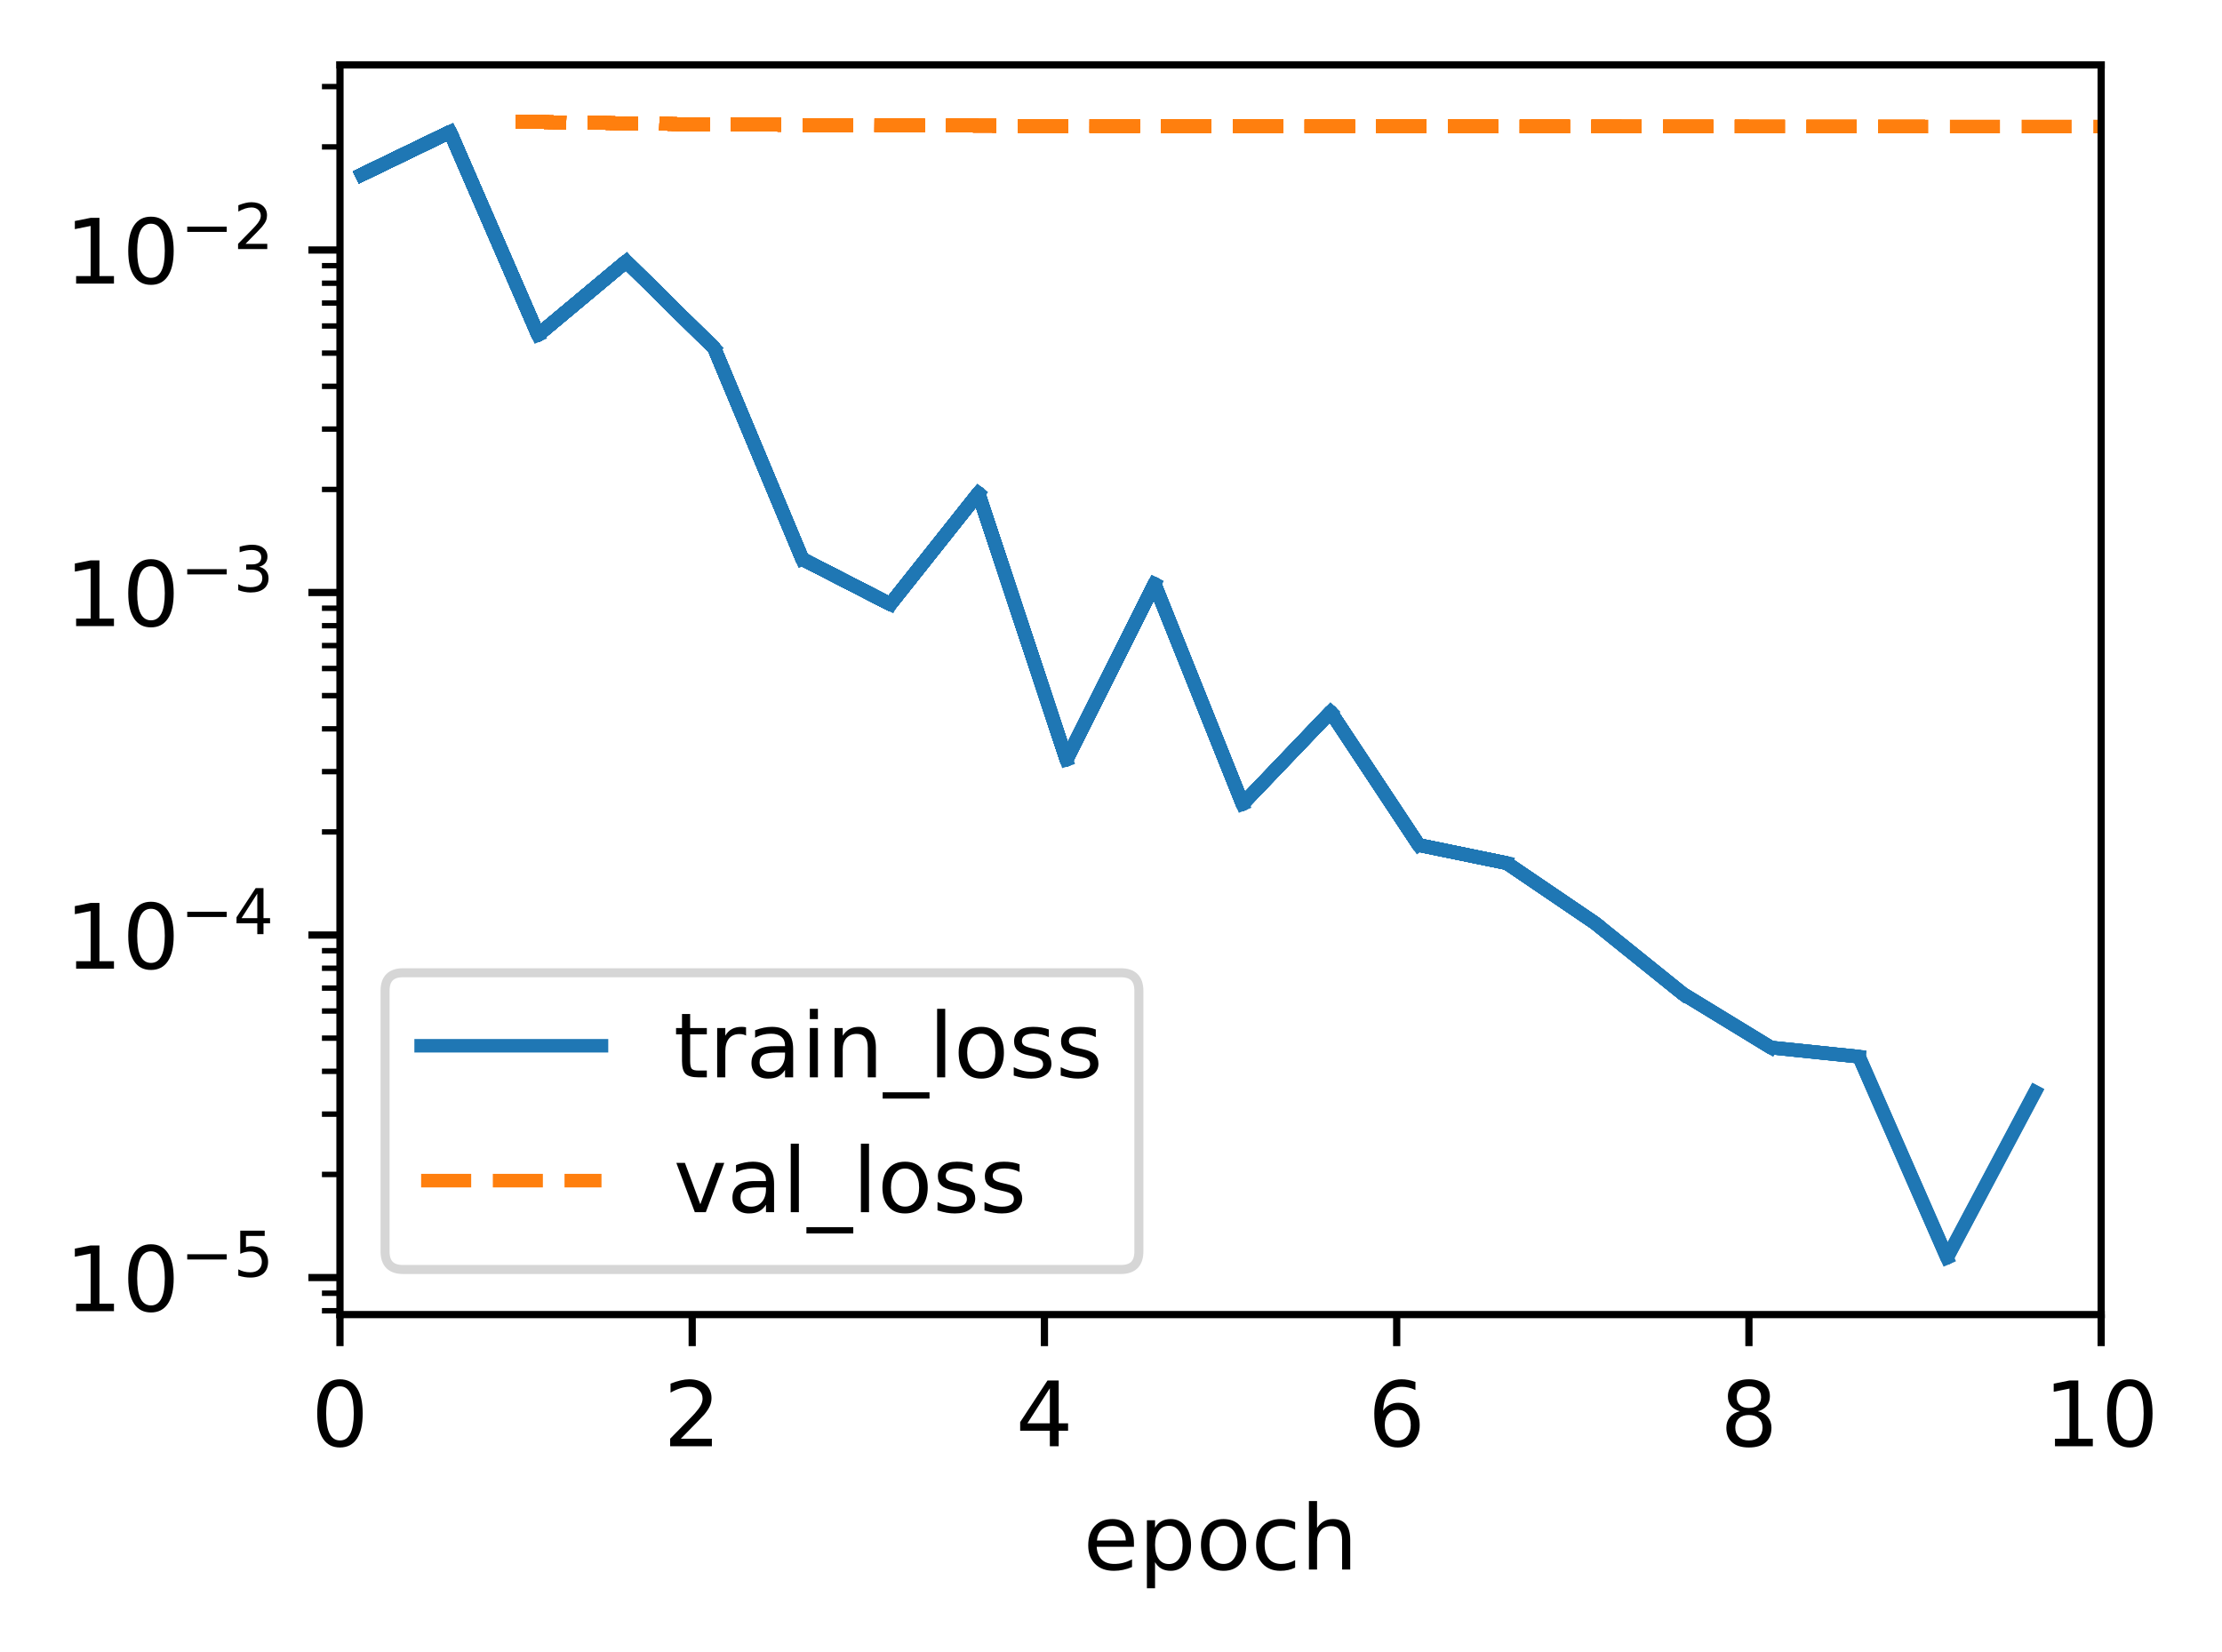 <?xml version="1.0" encoding="UTF-8"?>
<svg xmlns="http://www.w3.org/2000/svg" xmlns:xlink="http://www.w3.org/1999/xlink" width="308pt" height="229pt" viewBox="0 0 308 229" version="1.1">
<defs>
<clipPath id="clip1">
  <path d="M 70 15 L 291.25 15 L 291.25 19 L 70 19 Z M 70 15 "/>
</clipPath>
<filter id="alpha" filterUnits="objectBoundingBox" x="0%" y="0%" width="100%" height="100%">
  <feColorMatrix type="matrix" in="SourceGraphic" values="0 0 0 0 1 0 0 0 0 1 0 0 0 0 1 0 0 0 1 0"/>
</filter>
<mask id="mask0">
  <g filter="url(#alpha)">
<rect x="0" y="0" width="308" height="229" style="fill:rgb(0%,0%,0%);fill-opacity:0.8;stroke:none;"/>
  </g>
</mask>
<clipPath id="clip2">
  <rect x="0" y="0" width="308" height="229"/>
</clipPath>
<g id="surface5" clip-path="url(#clip2)">
<path style="fill-rule:nonzero;fill:rgb(100%,100%,100%);fill-opacity:1;stroke-width:1;stroke-linecap:butt;stroke-linejoin:miter;stroke:rgb(80%,80%,80%);stroke-opacity:1;stroke-miterlimit:4;" d="M 44.7 140.8 L 124.291 140.8 C 125.625 140.8 126.291 140.134 126.291 138.8 L 126.291 109.888 C 126.291 108.553 125.625 107.888 124.291 107.888 L 44.7 107.888 C 43.366 107.888 42.7 108.553 42.7 109.888 L 42.7 138.8 C 42.7 140.134 43.366 140.8 44.7 140.8 Z M 44.7 140.8 " transform="matrix(1.25,0,0,1.25,0,0)"/>
</g>
</defs>
<g id="surface1">
<rect x="0" y="0" width="308" height="229" style="fill:rgb(100%,100%,100%);fill-opacity:1;stroke:none;"/>
<path style=" stroke:none;fill-rule:nonzero;fill:rgb(100%,100%,100%);fill-opacity:1;" d="M 47.125 182.25 L 291.25 182.25 L 291.25 9 L 47.125 9 Z M 47.125 182.25 "/>
<path style="fill:none;stroke-width:0.8;stroke-linecap:butt;stroke-linejoin:round;stroke:rgb(0%,0%,0%);stroke-opacity:1;stroke-miterlimit:4;" d="M 0 0 L 0 3.5 " transform="matrix(1.25,0,0,1.25,47.125,182.25)"/>
<path style=" stroke:none;fill-rule:nonzero;fill:rgb(0%,0%,0%);fill-opacity:1;" d="M 47.121 192.199 C 46.488 192.199 46.008 192.512 45.688 193.137 C 45.371 193.758 45.211 194.699 45.211 195.953 C 45.211 197.199 45.371 198.137 45.688 198.762 C 46.008 199.387 46.488 199.699 47.121 199.699 C 47.762 199.699 48.238 199.387 48.559 198.762 C 48.879 198.137 49.039 197.199 49.039 195.953 C 49.039 194.699 48.879 193.758 48.559 193.137 C 48.238 192.512 47.762 192.199 47.121 192.199 Z M 47.121 191.223 C 48.145 191.223 48.922 191.625 49.461 192.434 C 50 193.242 50.273 194.414 50.273 195.953 C 50.273 197.484 50 198.656 49.461 199.465 C 48.922 200.273 48.145 200.676 47.121 200.676 C 46.102 200.676 45.32 200.273 44.781 199.465 C 44.242 198.656 43.973 197.484 43.973 195.953 C 43.973 194.414 44.242 193.242 44.781 192.434 C 45.32 191.625 46.102 191.223 47.121 191.223 Z M 47.121 191.223 "/>
<path style="fill:none;stroke-width:0.8;stroke-linecap:butt;stroke-linejoin:round;stroke:rgb(0%,0%,0%);stroke-opacity:1;stroke-miterlimit:4;" d="M -0.001 0 L -0.001 3.5 " transform="matrix(1.25,0,0,1.25,95.95,182.25)"/>
<path style=" stroke:none;fill-rule:nonzero;fill:rgb(0%,0%,0%);fill-opacity:1;" d="M 94.371 199.461 L 98.676 199.461 L 98.676 200.5 L 92.891 200.5 L 92.891 199.461 C 93.355 198.977 93.996 198.328 94.801 197.512 C 95.609 196.695 96.117 196.168 96.324 195.934 C 96.719 195.488 96.996 195.113 97.152 194.809 C 97.309 194.5 97.387 194.199 97.387 193.902 C 97.387 193.418 97.219 193.023 96.879 192.719 C 96.539 192.41 96.094 192.258 95.551 192.258 C 95.164 192.258 94.754 192.324 94.324 192.461 C 93.898 192.594 93.438 192.797 92.949 193.07 L 92.949 191.824 C 93.445 191.625 93.91 191.477 94.34 191.375 C 94.773 191.273 95.168 191.223 95.527 191.223 C 96.469 191.223 97.223 191.457 97.785 191.93 C 98.344 192.402 98.625 193.031 98.625 193.82 C 98.625 194.195 98.555 194.551 98.414 194.887 C 98.277 195.223 98.02 195.617 97.648 196.074 C 97.547 196.191 97.223 196.531 96.68 197.098 C 96.133 197.66 95.367 198.449 94.371 199.461 Z M 94.371 199.461 "/>
<path style="fill:none;stroke-width:0.8;stroke-linecap:butt;stroke-linejoin:round;stroke:rgb(0%,0%,0%);stroke-opacity:1;stroke-miterlimit:4;" d="M -0.001 0 L -0.001 3.5 " transform="matrix(1.25,0,0,1.25,144.775,182.25)"/>
<path style=" stroke:none;fill-rule:nonzero;fill:rgb(0%,0%,0%);fill-opacity:1;" d="M 145.523 192.461 L 142.41 197.324 L 145.523 197.324 Z M 145.199 191.387 L 146.75 191.387 L 146.75 197.324 L 148.051 197.324 L 148.051 198.352 L 146.75 198.352 L 146.75 200.5 L 145.523 200.5 L 145.523 198.352 L 141.41 198.352 L 141.41 197.16 Z M 145.199 191.387 "/>
<path style="fill:none;stroke-width:0.8;stroke-linecap:butt;stroke-linejoin:round;stroke:rgb(0%,0%,0%);stroke-opacity:1;stroke-miterlimit:4;" d="M 0.001 0 L 0.001 3.5 " transform="matrix(1.25,0,0,1.25,193.6,182.25)"/>
<path style=" stroke:none;fill-rule:nonzero;fill:rgb(0%,0%,0%);fill-opacity:1;" d="M 193.75 195.453 C 193.195 195.453 192.758 195.641 192.434 196.02 C 192.109 196.398 191.949 196.914 191.949 197.574 C 191.949 198.23 192.109 198.746 192.434 199.129 C 192.758 199.508 193.195 199.699 193.75 199.699 C 194.305 199.699 194.742 199.508 195.066 199.129 C 195.387 198.746 195.551 198.23 195.551 197.574 C 195.551 196.914 195.387 196.398 195.066 196.02 C 194.742 195.641 194.305 195.453 193.75 195.453 Z M 196.199 191.586 L 196.199 192.711 C 195.887 192.562 195.574 192.453 195.262 192.375 C 194.945 192.297 194.633 192.258 194.324 192.258 C 193.508 192.258 192.887 192.531 192.457 193.082 C 192.027 193.633 191.785 194.461 191.723 195.574 C 191.961 195.219 192.262 194.945 192.625 194.758 C 192.988 194.57 193.387 194.477 193.824 194.477 C 194.738 194.477 195.461 194.754 195.992 195.309 C 196.523 195.863 196.789 196.617 196.789 197.574 C 196.789 198.512 196.512 199.262 195.961 199.828 C 195.406 200.395 194.668 200.676 193.75 200.676 C 192.695 200.676 191.891 200.273 191.332 199.465 C 190.773 198.656 190.496 197.484 190.496 195.953 C 190.496 194.512 190.84 193.363 191.523 192.508 C 192.207 191.648 193.121 191.223 194.273 191.223 C 194.582 191.223 194.895 191.25 195.211 191.312 C 195.527 191.375 195.855 191.465 196.199 191.586 Z M 196.199 191.586 "/>
<path style="fill:none;stroke-width:0.8;stroke-linecap:butt;stroke-linejoin:round;stroke:rgb(0%,0%,0%);stroke-opacity:1;stroke-miterlimit:4;" d="M 0.001 0 L 0.001 3.5 " transform="matrix(1.25,0,0,1.25,242.425,182.25)"/>
<path style=" stroke:none;fill-rule:nonzero;fill:rgb(0%,0%,0%);fill-opacity:1;" d="M 242.422 196.172 C 241.836 196.172 241.375 196.328 241.039 196.641 C 240.703 196.953 240.535 197.387 240.535 197.934 C 240.535 198.484 240.703 198.914 241.039 199.23 C 241.375 199.543 241.836 199.699 242.422 199.699 C 243.008 199.699 243.469 199.543 243.805 199.227 C 244.145 198.91 244.312 198.48 244.312 197.934 C 244.312 197.387 244.145 196.953 243.809 196.641 C 243.477 196.328 243.012 196.172 242.422 196.172 Z M 241.188 195.648 C 240.66 195.516 240.246 195.27 239.953 194.91 C 239.656 194.547 239.512 194.102 239.512 193.582 C 239.512 192.855 239.77 192.277 240.289 191.855 C 240.809 191.434 241.52 191.223 242.422 191.223 C 243.328 191.223 244.039 191.434 244.559 191.855 C 245.074 192.277 245.332 192.855 245.332 193.582 C 245.332 194.102 245.184 194.547 244.891 194.91 C 244.594 195.27 244.188 195.516 243.66 195.648 C 244.254 195.785 244.719 196.055 245.047 196.461 C 245.379 196.863 245.547 197.352 245.547 197.934 C 245.547 198.816 245.277 199.496 244.738 199.969 C 244.199 200.441 243.426 200.676 242.422 200.676 C 241.418 200.676 240.645 200.441 240.105 199.969 C 239.566 199.496 239.297 198.816 239.297 197.934 C 239.297 197.352 239.461 196.863 239.797 196.461 C 240.129 196.055 240.594 195.785 241.188 195.648 Z M 240.738 193.699 C 240.738 194.172 240.883 194.539 241.18 194.805 C 241.473 195.066 241.887 195.199 242.422 195.199 C 242.949 195.199 243.363 195.066 243.664 194.805 C 243.961 194.539 244.113 194.172 244.113 193.699 C 244.113 193.227 243.961 192.859 243.664 192.594 C 243.363 192.328 242.949 192.199 242.422 192.199 C 241.887 192.199 241.473 192.328 241.18 192.594 C 240.883 192.859 240.738 193.227 240.738 193.699 Z M 240.738 193.699 "/>
<path style="fill:none;stroke-width:0.8;stroke-linecap:butt;stroke-linejoin:round;stroke:rgb(0%,0%,0%);stroke-opacity:1;stroke-miterlimit:4;" d="M 0 0 L 0 3.5 " transform="matrix(1.25,0,0,1.25,291.25,182.25)"/>
<path style=" stroke:none;fill-rule:nonzero;fill:rgb(0%,0%,0%);fill-opacity:1;" d="M 284.848 199.461 L 286.859 199.461 L 286.859 192.508 L 284.672 192.949 L 284.672 191.824 L 286.852 191.387 L 288.082 191.387 L 288.082 199.461 L 290.094 199.461 L 290.094 200.5 L 284.848 200.5 Z M 284.848 199.461 "/>
<path style=" stroke:none;fill-rule:nonzero;fill:rgb(0%,0%,0%);fill-opacity:1;" d="M 295.223 192.199 C 294.59 192.199 294.109 192.512 293.789 193.137 C 293.473 193.758 293.312 194.699 293.312 195.953 C 293.312 197.199 293.473 198.137 293.789 198.762 C 294.109 199.387 294.59 199.699 295.223 199.699 C 295.863 199.699 296.34 199.387 296.66 198.762 C 296.98 198.137 297.141 197.199 297.141 195.953 C 297.141 194.699 296.98 193.758 296.66 193.137 C 296.34 192.512 295.863 192.199 295.223 192.199 Z M 295.223 191.223 C 296.246 191.223 297.023 191.625 297.562 192.434 C 298.102 193.242 298.371 194.414 298.371 195.953 C 298.371 197.484 298.102 198.656 297.562 199.465 C 297.023 200.273 296.246 200.676 295.223 200.676 C 294.203 200.676 293.422 200.273 292.883 199.465 C 292.344 198.656 292.074 197.484 292.074 195.953 C 292.074 194.414 292.344 193.242 292.883 192.434 C 293.422 191.625 294.203 191.223 295.223 191.223 Z M 295.223 191.223 "/>
<path style=" stroke:none;fill-rule:nonzero;fill:rgb(0%,0%,0%);fill-opacity:1;" d="M 157.18 213.898 L 157.18 214.445 L 152.016 214.445 C 152.062 215.219 152.297 215.809 152.711 216.215 C 153.129 216.617 153.711 216.82 154.453 216.82 C 154.887 216.82 155.305 216.77 155.711 216.664 C 156.113 216.559 156.516 216.398 156.914 216.188 L 156.914 217.25 C 156.512 217.418 156.098 217.551 155.676 217.641 C 155.254 217.73 154.824 217.773 154.391 217.773 C 153.297 217.773 152.434 217.457 151.797 216.824 C 151.16 216.188 150.844 215.328 150.844 214.246 C 150.844 213.125 151.145 212.238 151.75 211.582 C 152.352 210.926 153.168 210.598 154.195 210.598 C 155.113 210.598 155.84 210.891 156.375 211.484 C 156.91 212.074 157.18 212.879 157.18 213.898 Z M 156.055 213.566 C 156.047 212.953 155.875 212.465 155.539 212.098 C 155.203 211.73 154.758 211.547 154.203 211.547 C 153.578 211.547 153.078 211.723 152.703 212.078 C 152.324 212.434 152.109 212.93 152.051 213.574 Z M 156.055 213.566 "/>
<path style=" stroke:none;fill-rule:nonzero;fill:rgb(0%,0%,0%);fill-opacity:1;" d="M 160.105 216.57 L 160.105 220.195 L 158.977 220.195 L 158.977 210.762 L 160.105 210.762 L 160.105 211.797 C 160.344 211.391 160.641 211.09 161 210.895 C 161.363 210.695 161.793 210.598 162.293 210.598 C 163.121 210.598 163.797 210.926 164.316 211.586 C 164.836 212.242 165.094 213.109 165.094 214.184 C 165.094 215.258 164.836 216.125 164.316 216.785 C 163.797 217.445 163.121 217.773 162.293 217.773 C 161.793 217.773 161.363 217.676 161 217.477 C 160.641 217.277 160.344 216.977 160.105 216.57 Z M 163.93 214.184 C 163.93 213.359 163.758 212.711 163.418 212.242 C 163.078 211.77 162.613 211.535 162.02 211.535 C 161.422 211.535 160.957 211.77 160.617 212.242 C 160.277 212.711 160.105 213.359 160.105 214.184 C 160.105 215.008 160.277 215.656 160.617 216.129 C 160.957 216.598 161.422 216.832 162.02 216.832 C 162.613 216.832 163.078 216.598 163.418 216.129 C 163.758 215.656 163.93 215.008 163.93 214.184 Z M 163.93 214.184 "/>
<path style=" stroke:none;fill-rule:nonzero;fill:rgb(0%,0%,0%);fill-opacity:1;" d="M 169.602 211.547 C 169 211.547 168.527 211.781 168.176 212.254 C 167.824 212.723 167.648 213.367 167.648 214.184 C 167.648 215 167.824 215.645 168.172 216.117 C 168.52 216.586 169 216.82 169.602 216.82 C 170.203 216.82 170.676 216.586 171.023 216.113 C 171.375 215.641 171.551 214.996 171.551 214.184 C 171.551 213.375 171.375 212.73 171.023 212.258 C 170.676 211.785 170.203 211.547 169.602 211.547 Z M 169.602 210.598 C 170.578 210.598 171.348 210.914 171.906 211.551 C 172.461 212.184 172.742 213.062 172.742 214.184 C 172.742 215.301 172.461 216.18 171.906 216.82 C 171.348 217.457 170.578 217.773 169.602 217.773 C 168.625 217.773 167.855 217.457 167.297 216.82 C 166.742 216.18 166.469 215.301 166.469 214.184 C 166.469 213.062 166.742 212.184 167.297 211.551 C 167.855 210.914 168.625 210.598 169.602 210.598 Z M 169.602 210.598 "/>
<path style=" stroke:none;fill-rule:nonzero;fill:rgb(0%,0%,0%);fill-opacity:1;" d="M 179.523 211.023 L 179.523 212.074 C 179.203 211.898 178.887 211.766 178.566 211.68 C 178.25 211.59 177.926 211.547 177.602 211.547 C 176.871 211.547 176.305 211.777 175.902 212.242 C 175.5 212.703 175.297 213.348 175.297 214.184 C 175.297 215.02 175.5 215.668 175.902 216.129 C 176.305 216.59 176.871 216.82 177.602 216.82 C 177.926 216.82 178.25 216.777 178.566 216.691 C 178.887 216.602 179.203 216.473 179.523 216.297 L 179.523 217.336 C 179.207 217.48 178.883 217.59 178.547 217.664 C 178.215 217.738 177.855 217.773 177.477 217.773 C 176.449 217.773 175.629 217.449 175.023 216.805 C 174.418 216.156 174.113 215.281 174.113 214.184 C 174.113 213.07 174.422 212.191 175.031 211.555 C 175.645 210.914 176.484 210.598 177.551 210.598 C 177.898 210.598 178.234 210.633 178.562 210.703 C 178.895 210.773 179.211 210.879 179.523 211.023 Z M 179.523 211.023 "/>
<path style=" stroke:none;fill-rule:nonzero;fill:rgb(0%,0%,0%);fill-opacity:1;" d="M 187.16 213.469 L 187.16 217.598 L 186.035 217.598 L 186.035 213.508 C 186.035 212.859 185.91 212.375 185.656 212.055 C 185.406 211.734 185.027 211.574 184.523 211.574 C 183.914 211.574 183.438 211.766 183.086 212.152 C 182.738 212.539 182.562 213.066 182.562 213.734 L 182.562 217.598 L 181.434 217.598 L 181.434 208.098 L 182.562 208.098 L 182.562 211.824 C 182.832 211.41 183.148 211.105 183.512 210.902 C 183.875 210.699 184.297 210.598 184.773 210.598 C 185.559 210.598 186.152 210.84 186.555 211.324 C 186.957 211.809 187.16 212.523 187.16 213.469 Z M 187.16 213.469 "/>
<path style="fill:none;stroke-width:0.8;stroke-linecap:butt;stroke-linejoin:round;stroke:rgb(0%,0%,0%);stroke-opacity:1;stroke-miterlimit:4;" d="M 0 0.001 L -3.5 0.001 " transform="matrix(1.25,0,0,1.25,47.125,177.116)"/>
<path style=" stroke:none;fill-rule:nonzero;fill:rgb(0%,0%,0%);fill-opacity:1;" d="M 10.551 180.742 L 12.562 180.742 L 12.562 173.789 L 10.375 174.23 L 10.375 173.105 L 12.555 172.668 L 13.785 172.668 L 13.785 180.742 L 15.797 180.742 L 15.797 181.781 L 10.551 181.781 Z M 10.551 180.742 "/>
<path style=" stroke:none;fill-rule:nonzero;fill:rgb(0%,0%,0%);fill-opacity:1;" d="M 20.926 173.48 C 20.293 173.48 19.812 173.793 19.492 174.418 C 19.176 175.039 19.016 175.98 19.016 177.234 C 19.016 178.48 19.176 179.418 19.492 180.043 C 19.812 180.668 20.293 180.98 20.926 180.98 C 21.566 180.98 22.043 180.668 22.363 180.043 C 22.684 179.418 22.844 178.48 22.844 177.234 C 22.844 175.98 22.684 175.039 22.363 174.418 C 22.043 173.793 21.566 173.48 20.926 173.48 Z M 20.926 172.504 C 21.949 172.504 22.727 172.906 23.266 173.715 C 23.805 174.523 24.074 175.695 24.074 177.234 C 24.074 178.766 23.805 179.938 23.266 180.746 C 22.727 181.555 21.949 181.957 20.926 181.957 C 19.906 181.957 19.125 181.555 18.586 180.746 C 18.047 179.938 17.777 178.766 17.777 177.234 C 17.777 175.695 18.047 174.523 18.586 173.715 C 19.125 172.906 19.906 172.504 20.926 172.504 Z M 20.926 172.504 "/>
<path style=" stroke:none;fill-rule:nonzero;fill:rgb(0%,0%,0%);fill-opacity:1;" d="M 25.953 173.887 L 31.43 173.887 L 31.43 174.613 L 25.953 174.613 Z M 25.953 173.887 "/>
<path style=" stroke:none;fill-rule:nonzero;fill:rgb(0%,0%,0%);fill-opacity:1;" d="M 33.301 170.613 L 36.691 170.613 L 36.691 171.344 L 34.094 171.344 L 34.094 172.906 C 34.215 172.863 34.34 172.832 34.465 172.809 C 34.594 172.789 34.719 172.777 34.844 172.777 C 35.555 172.777 36.121 172.973 36.535 173.363 C 36.953 173.754 37.16 174.281 37.16 174.949 C 37.16 175.633 36.945 176.168 36.52 176.547 C 36.09 176.93 35.488 177.117 34.711 177.117 C 34.441 177.117 34.172 177.098 33.891 177.051 C 33.613 177.004 33.328 176.938 33.031 176.844 L 33.031 175.977 C 33.289 176.117 33.555 176.219 33.828 176.289 C 34.102 176.355 34.391 176.391 34.695 176.391 C 35.188 176.391 35.578 176.262 35.863 176.004 C 36.152 175.746 36.297 175.391 36.297 174.949 C 36.297 174.504 36.152 174.152 35.863 173.895 C 35.578 173.633 35.188 173.504 34.695 173.504 C 34.461 173.504 34.234 173.531 34.004 173.582 C 33.773 173.633 33.539 173.711 33.301 173.82 Z M 33.301 170.613 "/>
<path style="fill:none;stroke-width:0.8;stroke-linecap:butt;stroke-linejoin:round;stroke:rgb(0%,0%,0%);stroke-opacity:1;stroke-miterlimit:4;" d="M 0 0.001 L -3.5 0.001 " transform="matrix(1.25,0,0,1.25,47.125,129.631)"/>
<path style=" stroke:none;fill-rule:nonzero;fill:rgb(0%,0%,0%);fill-opacity:1;" d="M 10.551 133.258 L 12.562 133.258 L 12.562 126.305 L 10.375 126.742 L 10.375 125.621 L 12.555 125.18 L 13.785 125.18 L 13.785 133.258 L 15.797 133.258 L 15.797 134.293 L 10.551 134.293 Z M 10.551 133.258 "/>
<path style=" stroke:none;fill-rule:nonzero;fill:rgb(0%,0%,0%);fill-opacity:1;" d="M 20.926 125.992 C 20.293 125.992 19.812 126.305 19.492 126.93 C 19.176 127.555 19.016 128.492 19.016 129.746 C 19.016 130.996 19.176 131.934 19.492 132.559 C 19.812 133.184 20.293 133.496 20.926 133.496 C 21.566 133.496 22.043 133.184 22.363 132.559 C 22.684 131.934 22.844 130.996 22.844 129.746 C 22.844 128.492 22.684 127.555 22.363 126.93 C 22.043 126.305 21.566 125.992 20.926 125.992 Z M 20.926 125.016 C 21.949 125.016 22.727 125.422 23.266 126.23 C 23.805 127.039 24.074 128.211 24.074 129.746 C 24.074 131.281 23.805 132.453 23.266 133.262 C 22.727 134.07 21.949 134.473 20.926 134.473 C 19.906 134.473 19.125 134.07 18.586 133.262 C 18.047 132.453 17.777 131.281 17.777 129.746 C 17.777 128.211 18.047 127.039 18.586 126.23 C 19.125 125.422 19.906 125.016 20.926 125.016 Z M 20.926 125.016 "/>
<path style=" stroke:none;fill-rule:nonzero;fill:rgb(0%,0%,0%);fill-opacity:1;" d="M 25.953 126.402 L 31.43 126.402 L 31.43 127.129 L 25.953 127.129 Z M 25.953 126.402 "/>
<path style=" stroke:none;fill-rule:nonzero;fill:rgb(0%,0%,0%);fill-opacity:1;" d="M 35.664 123.883 L 33.484 127.289 L 35.664 127.289 Z M 35.438 123.129 L 36.523 123.129 L 36.523 127.289 L 37.434 127.289 L 37.434 128.004 L 36.523 128.004 L 36.523 129.508 L 35.664 129.508 L 35.664 128.004 L 32.785 128.004 L 32.785 127.172 Z M 35.438 123.129 "/>
<path style="fill:none;stroke-width:0.8;stroke-linecap:butt;stroke-linejoin:round;stroke:rgb(0%,0%,0%);stroke-opacity:1;stroke-miterlimit:4;" d="M 0 -0.001 L -3.5 -0.001 " transform="matrix(1.25,0,0,1.25,47.125,82.146)"/>
<path style=" stroke:none;fill-rule:nonzero;fill:rgb(0%,0%,0%);fill-opacity:1;" d="M 10.551 85.762 L 12.562 85.762 L 12.562 78.809 L 10.375 79.25 L 10.375 78.125 L 12.555 77.688 L 13.785 77.688 L 13.785 85.762 L 15.797 85.762 L 15.797 86.801 L 10.551 86.801 Z M 10.551 85.762 "/>
<path style=" stroke:none;fill-rule:nonzero;fill:rgb(0%,0%,0%);fill-opacity:1;" d="M 20.926 78.5 C 20.293 78.5 19.812 78.812 19.492 79.438 C 19.176 80.059 19.016 81 19.016 82.254 C 19.016 83.5 19.176 84.438 19.492 85.062 C 19.812 85.688 20.293 86 20.926 86 C 21.566 86 22.043 85.688 22.363 85.062 C 22.684 84.438 22.844 83.5 22.844 82.254 C 22.844 81 22.684 80.059 22.363 79.438 C 22.043 78.812 21.566 78.5 20.926 78.5 Z M 20.926 77.523 C 21.949 77.523 22.727 77.926 23.266 78.734 C 23.805 79.543 24.074 80.715 24.074 82.254 C 24.074 83.785 23.805 84.957 23.266 85.766 C 22.727 86.574 21.949 86.977 20.926 86.977 C 19.906 86.977 19.125 86.574 18.586 85.766 C 18.047 84.957 17.777 83.785 17.777 82.254 C 17.777 80.715 18.047 79.543 18.586 78.734 C 19.125 77.926 19.906 77.523 20.926 77.523 Z M 20.926 77.523 "/>
<path style=" stroke:none;fill-rule:nonzero;fill:rgb(0%,0%,0%);fill-opacity:1;" d="M 25.953 78.906 L 31.43 78.906 L 31.43 79.633 L 25.953 79.633 Z M 25.953 78.906 "/>
<path style=" stroke:none;fill-rule:nonzero;fill:rgb(0%,0%,0%);fill-opacity:1;" d="M 35.906 78.574 C 36.32 78.664 36.645 78.848 36.875 79.125 C 37.105 79.406 37.223 79.75 37.223 80.16 C 37.223 80.789 37.008 81.277 36.574 81.621 C 36.141 81.965 35.523 82.141 34.727 82.141 C 34.461 82.141 34.184 82.113 33.902 82.059 C 33.617 82.008 33.324 81.926 33.023 81.82 L 33.023 80.988 C 33.262 81.129 33.523 81.234 33.809 81.305 C 34.094 81.375 34.391 81.41 34.703 81.41 C 35.242 81.41 35.656 81.305 35.938 81.09 C 36.223 80.879 36.363 80.566 36.363 80.16 C 36.363 79.785 36.234 79.488 35.969 79.277 C 35.707 79.066 35.34 78.961 34.871 78.961 L 34.125 78.961 L 34.125 78.25 L 34.902 78.25 C 35.328 78.25 35.652 78.164 35.879 77.996 C 36.102 77.828 36.215 77.582 36.215 77.262 C 36.215 76.938 36.098 76.684 35.867 76.512 C 35.637 76.336 35.305 76.246 34.871 76.246 C 34.633 76.246 34.379 76.273 34.109 76.324 C 33.836 76.375 33.539 76.453 33.215 76.562 L 33.215 75.793 C 33.543 75.703 33.852 75.633 34.137 75.59 C 34.422 75.543 34.691 75.52 34.945 75.52 C 35.602 75.52 36.121 75.668 36.5 75.969 C 36.883 76.266 37.074 76.668 37.074 77.172 C 37.074 77.527 36.973 77.824 36.77 78.07 C 36.566 78.312 36.281 78.48 35.906 78.574 Z M 35.906 78.574 "/>
<path style="fill:none;stroke-width:0.8;stroke-linecap:butt;stroke-linejoin:round;stroke:rgb(0%,0%,0%);stroke-opacity:1;stroke-miterlimit:4;" d="M 0 -0.001 L -3.5 -0.001 " transform="matrix(1.25,0,0,1.25,47.125,34.661)"/>
<path style=" stroke:none;fill-rule:nonzero;fill:rgb(0%,0%,0%);fill-opacity:1;" d="M 10.551 38.277 L 12.562 38.277 L 12.562 31.324 L 10.375 31.766 L 10.375 30.641 L 12.555 30.203 L 13.785 30.203 L 13.785 38.277 L 15.797 38.277 L 15.797 39.316 L 10.551 39.316 Z M 10.551 38.277 "/>
<path style=" stroke:none;fill-rule:nonzero;fill:rgb(0%,0%,0%);fill-opacity:1;" d="M 20.926 31.016 C 20.293 31.016 19.812 31.328 19.492 31.953 C 19.176 32.574 19.016 33.516 19.016 34.77 C 19.016 36.016 19.176 36.953 19.492 37.578 C 19.812 38.203 20.293 38.516 20.926 38.516 C 21.566 38.516 22.043 38.203 22.363 37.578 C 22.684 36.953 22.844 36.016 22.844 34.77 C 22.844 33.516 22.684 32.574 22.363 31.953 C 22.043 31.328 21.566 31.016 20.926 31.016 Z M 20.926 30.039 C 21.949 30.039 22.727 30.441 23.266 31.25 C 23.805 32.059 24.074 33.23 24.074 34.77 C 24.074 36.301 23.805 37.473 23.266 38.281 C 22.727 39.09 21.949 39.492 20.926 39.492 C 19.906 39.492 19.125 39.09 18.586 38.281 C 18.047 37.473 17.777 36.301 17.777 34.77 C 17.777 33.23 18.047 32.059 18.586 31.25 C 19.125 30.441 19.906 30.039 20.926 30.039 Z M 20.926 30.039 "/>
<path style=" stroke:none;fill-rule:nonzero;fill:rgb(0%,0%,0%);fill-opacity:1;" d="M 25.953 31.422 L 31.43 31.422 L 31.43 32.148 L 25.953 32.148 Z M 25.953 31.422 "/>
<path style=" stroke:none;fill-rule:nonzero;fill:rgb(0%,0%,0%);fill-opacity:1;" d="M 34.035 33.805 L 37.047 33.805 L 37.047 34.531 L 33 34.531 L 33 33.805 C 33.324 33.465 33.773 33.008 34.336 32.438 C 34.902 31.867 35.258 31.5 35.402 31.332 C 35.68 31.023 35.871 30.762 35.98 30.547 C 36.09 30.332 36.148 30.117 36.148 29.91 C 36.148 29.57 36.027 29.297 35.789 29.082 C 35.551 28.867 35.242 28.762 34.859 28.762 C 34.59 28.762 34.305 28.809 34.004 28.902 C 33.703 28.996 33.383 29.141 33.039 29.332 L 33.039 28.457 C 33.387 28.32 33.711 28.215 34.016 28.141 C 34.316 28.07 34.594 28.035 34.844 28.035 C 35.504 28.035 36.031 28.199 36.426 28.531 C 36.816 28.863 37.012 29.305 37.012 29.855 C 37.012 30.117 36.965 30.367 36.867 30.602 C 36.77 30.836 36.59 31.113 36.328 31.43 C 36.258 31.516 36.031 31.754 35.652 32.148 C 35.27 32.543 34.73 33.094 34.035 33.805 Z M 34.035 33.805 "/>
<path style="fill:none;stroke-width:0.6;stroke-linecap:butt;stroke-linejoin:round;stroke:rgb(0%,0%,0%);stroke-opacity:1;stroke-miterlimit:4;" d="M 0 0.001 L -2 0.001 " transform="matrix(1.25,0,0,1.25,47.125,181.718)"/>
<path style="fill:none;stroke-width:0.6;stroke-linecap:butt;stroke-linejoin:round;stroke:rgb(0%,0%,0%);stroke-opacity:1;stroke-miterlimit:4;" d="M 0 0 L -2 0 " transform="matrix(1.25,0,0,1.25,47.125,179.289)"/>
<path style="fill:none;stroke-width:0.6;stroke-linecap:butt;stroke-linejoin:round;stroke:rgb(0%,0%,0%);stroke-opacity:1;stroke-miterlimit:4;" d="M 0 -0.001 L -2 -0.001 " transform="matrix(1.25,0,0,1.25,47.125,162.822)"/>
<path style="fill:none;stroke-width:0.6;stroke-linecap:butt;stroke-linejoin:round;stroke:rgb(0%,0%,0%);stroke-opacity:1;stroke-miterlimit:4;" d="M 0 0.001 L -2 0.001 " transform="matrix(1.25,0,0,1.25,47.125,154.46)"/>
<path style="fill:none;stroke-width:0.6;stroke-linecap:butt;stroke-linejoin:round;stroke:rgb(0%,0%,0%);stroke-opacity:1;stroke-miterlimit:4;" d="M 0 0 L -2 0 " transform="matrix(1.25,0,0,1.25,47.125,148.527)"/>
<path style="fill:none;stroke-width:0.6;stroke-linecap:butt;stroke-linejoin:round;stroke:rgb(0%,0%,0%);stroke-opacity:1;stroke-miterlimit:4;" d="M 0 0 L -2 0 " transform="matrix(1.25,0,0,1.25,47.125,143.925)"/>
<path style="fill:none;stroke-width:0.6;stroke-linecap:butt;stroke-linejoin:round;stroke:rgb(0%,0%,0%);stroke-opacity:1;stroke-miterlimit:4;" d="M 0 -0.001 L -2 -0.001 " transform="matrix(1.25,0,0,1.25,47.125,140.166)"/>
<path style="fill:none;stroke-width:0.6;stroke-linecap:butt;stroke-linejoin:round;stroke:rgb(0%,0%,0%);stroke-opacity:1;stroke-miterlimit:4;" d="M 0 0.001 L -2 0.001 " transform="matrix(1.25,0,0,1.25,47.125,136.987)"/>
<path style="fill:none;stroke-width:0.6;stroke-linecap:butt;stroke-linejoin:round;stroke:rgb(0%,0%,0%);stroke-opacity:1;stroke-miterlimit:4;" d="M 0 0.001 L -2 0.001 " transform="matrix(1.25,0,0,1.25,47.125,134.233)"/>
<path style="fill:none;stroke-width:0.6;stroke-linecap:butt;stroke-linejoin:round;stroke:rgb(0%,0%,0%);stroke-opacity:1;stroke-miterlimit:4;" d="M 0 0.001 L -2 0.001 " transform="matrix(1.25,0,0,1.25,47.125,131.804)"/>
<path style="fill:none;stroke-width:0.6;stroke-linecap:butt;stroke-linejoin:round;stroke:rgb(0%,0%,0%);stroke-opacity:1;stroke-miterlimit:4;" d="M 0 -0.001 L -2 -0.001 " transform="matrix(1.25,0,0,1.25,47.125,115.337)"/>
<path style="fill:none;stroke-width:0.6;stroke-linecap:butt;stroke-linejoin:round;stroke:rgb(0%,0%,0%);stroke-opacity:1;stroke-miterlimit:4;" d="M 0 0.001 L -2 0.001 " transform="matrix(1.25,0,0,1.25,47.125,106.975)"/>
<path style="fill:none;stroke-width:0.6;stroke-linecap:butt;stroke-linejoin:round;stroke:rgb(0%,0%,0%);stroke-opacity:1;stroke-miterlimit:4;" d="M 0 0 L -2 0 " transform="matrix(1.25,0,0,1.25,47.125,101.042)"/>
<path style="fill:none;stroke-width:0.6;stroke-linecap:butt;stroke-linejoin:round;stroke:rgb(0%,0%,0%);stroke-opacity:1;stroke-miterlimit:4;" d="M 0 0.001 L -2 0.001 " transform="matrix(1.25,0,0,1.25,47.125,96.441)"/>
<path style="fill:none;stroke-width:0.6;stroke-linecap:butt;stroke-linejoin:round;stroke:rgb(0%,0%,0%);stroke-opacity:1;stroke-miterlimit:4;" d="M 0 -0.001 L -2 -0.001 " transform="matrix(1.25,0,0,1.25,47.125,92.681)"/>
<path style="fill:none;stroke-width:0.6;stroke-linecap:butt;stroke-linejoin:round;stroke:rgb(0%,0%,0%);stroke-opacity:1;stroke-miterlimit:4;" d="M 0 -0.001 L -2 -0.001 " transform="matrix(1.25,0,0,1.25,47.125,89.502)"/>
<path style="fill:none;stroke-width:0.6;stroke-linecap:butt;stroke-linejoin:round;stroke:rgb(0%,0%,0%);stroke-opacity:1;stroke-miterlimit:4;" d="M 0 -0.002 L -2 -0.002 " transform="matrix(1.25,0,0,1.25,47.125,86.748)"/>
<path style="fill:none;stroke-width:0.6;stroke-linecap:butt;stroke-linejoin:round;stroke:rgb(0%,0%,0%);stroke-opacity:1;stroke-miterlimit:4;" d="M 0 0.001 L -2 0.001 " transform="matrix(1.25,0,0,1.25,47.125,84.319)"/>
<path style="fill:none;stroke-width:0.6;stroke-linecap:butt;stroke-linejoin:round;stroke:rgb(0%,0%,0%);stroke-opacity:1;stroke-miterlimit:4;" d="M 0 -0 L -2 -0 " transform="matrix(1.25,0,0,1.25,47.125,67.852)"/>
<path style="fill:none;stroke-width:0.6;stroke-linecap:butt;stroke-linejoin:round;stroke:rgb(0%,0%,0%);stroke-opacity:1;stroke-miterlimit:4;" d="M 0 -0.002 L -2 -0.002 " transform="matrix(1.25,0,0,1.25,47.125,59.49)"/>
<path style="fill:none;stroke-width:0.6;stroke-linecap:butt;stroke-linejoin:round;stroke:rgb(0%,0%,0%);stroke-opacity:1;stroke-miterlimit:4;" d="M 0 0.001 L -2 0.001 " transform="matrix(1.25,0,0,1.25,47.125,53.557)"/>
<path style="fill:none;stroke-width:0.6;stroke-linecap:butt;stroke-linejoin:round;stroke:rgb(0%,0%,0%);stroke-opacity:1;stroke-miterlimit:4;" d="M 0 0.001 L -2 0.001 " transform="matrix(1.25,0,0,1.25,47.125,48.956)"/>
<path style="fill:none;stroke-width:0.6;stroke-linecap:butt;stroke-linejoin:round;stroke:rgb(0%,0%,0%);stroke-opacity:1;stroke-miterlimit:4;" d="M 0 -0 L -2 -0 " transform="matrix(1.25,0,0,1.25,47.125,45.196)"/>
<path style="fill:none;stroke-width:0.6;stroke-linecap:butt;stroke-linejoin:round;stroke:rgb(0%,0%,0%);stroke-opacity:1;stroke-miterlimit:4;" d="M 0 -0.001 L -2 -0.001 " transform="matrix(1.25,0,0,1.25,47.125,42.017)"/>
<path style="fill:none;stroke-width:0.6;stroke-linecap:butt;stroke-linejoin:round;stroke:rgb(0%,0%,0%);stroke-opacity:1;stroke-miterlimit:4;" d="M 0 -0.001 L -2 -0.001 " transform="matrix(1.25,0,0,1.25,47.125,39.263)"/>
<path style="fill:none;stroke-width:0.6;stroke-linecap:butt;stroke-linejoin:round;stroke:rgb(0%,0%,0%);stroke-opacity:1;stroke-miterlimit:4;" d="M 0 0.001 L -2 0.001 " transform="matrix(1.25,0,0,1.25,47.125,36.834)"/>
<path style="fill:none;stroke-width:0.6;stroke-linecap:butt;stroke-linejoin:round;stroke:rgb(0%,0%,0%);stroke-opacity:1;stroke-miterlimit:4;" d="M 0 0 L -2 0 " transform="matrix(1.25,0,0,1.25,47.125,20.367)"/>
<path style="fill:none;stroke-width:0.6;stroke-linecap:butt;stroke-linejoin:round;stroke:rgb(0%,0%,0%);stroke-opacity:1;stroke-miterlimit:4;" d="M 0 -0.001 L -2 -0.001 " transform="matrix(1.25,0,0,1.25,47.125,12.005)"/>
<path style="fill:none;stroke-width:1.5;stroke-linecap:square;stroke-linejoin:round;stroke:rgb(12.157%,46.667%,70.588%);stroke-opacity:1;stroke-miterlimit:4;" d="M 40.141 19.356 L 49.906 14.631 " transform="matrix(1.25,0,0,1.25,0,0)"/>
<path style="fill:none;stroke-width:1.5;stroke-linecap:square;stroke-linejoin:round;stroke:rgb(12.157%,46.667%,70.588%);stroke-opacity:1;stroke-miterlimit:4;" d="M 40.141 19.356 L 49.906 14.631 " transform="matrix(1.25,0,0,1.25,0,0)"/>
<path style="fill:none;stroke-width:1.5;stroke-linecap:square;stroke-linejoin:round;stroke:rgb(12.157%,46.667%,70.588%);stroke-opacity:1;stroke-miterlimit:4;" d="M 40.141 19.356 L 49.906 14.631 L 59.672 37.147 " transform="matrix(1.25,0,0,1.25,0,0)"/>
<path style="fill:none;stroke-width:1.5;stroke-linecap:square;stroke-linejoin:round;stroke:rgb(12.157%,46.667%,70.588%);stroke-opacity:1;stroke-miterlimit:4;" d="M 40.141 19.356 L 49.906 14.631 L 59.672 37.147 L 69.438 28.997 " transform="matrix(1.25,0,0,1.25,0,0)"/>
<path style="fill:none;stroke-width:1.5;stroke-linecap:square;stroke-linejoin:round;stroke:rgb(12.157%,46.667%,70.588%);stroke-opacity:1;stroke-miterlimit:4;" d="M 40.141 19.356 L 49.906 14.631 L 59.672 37.147 L 69.438 28.997 " transform="matrix(1.25,0,0,1.25,0,0)"/>
<path style="fill:none;stroke-width:1.5;stroke-linecap:butt;stroke-linejoin:round;stroke:rgb(100%,49.804%,5.49%);stroke-opacity:1;stroke-dasharray:5.55,2.4;stroke-miterlimit:4;" d="M 57.231 13.5 L 76.759 13.781 " transform="matrix(1.25,0,0,1.25,0,0)"/>
<path style="fill:none;stroke-width:1.5;stroke-linecap:square;stroke-linejoin:round;stroke:rgb(12.157%,46.667%,70.588%);stroke-opacity:1;stroke-miterlimit:4;" d="M 40.141 19.356 L 49.906 14.631 L 59.672 37.147 L 69.438 28.997 L 79.2 38.609 " transform="matrix(1.25,0,0,1.25,0,0)"/>
<path style="fill:none;stroke-width:1.5;stroke-linecap:butt;stroke-linejoin:round;stroke:rgb(100%,49.804%,5.49%);stroke-opacity:1;stroke-dasharray:5.55,2.4;stroke-miterlimit:4;" d="M 57.231 13.5 L 76.759 13.781 " transform="matrix(1.25,0,0,1.25,0,0)"/>
<path style="fill:none;stroke-width:1.5;stroke-linecap:square;stroke-linejoin:round;stroke:rgb(12.157%,46.667%,70.588%);stroke-opacity:1;stroke-miterlimit:4;" d="M 40.141 19.356 L 49.906 14.631 L 59.672 37.147 L 69.438 28.997 L 79.2 38.609 L 88.966 62 " transform="matrix(1.25,0,0,1.25,0,0)"/>
<path style="fill:none;stroke-width:1.5;stroke-linecap:butt;stroke-linejoin:round;stroke:rgb(100%,49.804%,5.49%);stroke-opacity:1;stroke-dasharray:5.55,2.4;stroke-miterlimit:4;" d="M 57.231 13.5 L 76.759 13.781 " transform="matrix(1.25,0,0,1.25,0,0)"/>
<path style="fill:none;stroke-width:1.5;stroke-linecap:square;stroke-linejoin:round;stroke:rgb(12.157%,46.667%,70.588%);stroke-opacity:1;stroke-miterlimit:4;" d="M 40.141 19.356 L 49.906 14.631 L 59.672 37.147 L 69.438 28.997 L 79.2 38.609 L 88.966 62 " transform="matrix(1.25,0,0,1.25,0,0)"/>
<path style="fill:none;stroke-width:1.5;stroke-linecap:butt;stroke-linejoin:round;stroke:rgb(100%,49.804%,5.49%);stroke-opacity:1;stroke-dasharray:5.55,2.4;stroke-miterlimit:4;" d="M 57.231 13.5 L 76.759 13.781 L 96.291 13.903 " transform="matrix(1.25,0,0,1.25,0,0)"/>
<path style="fill:none;stroke-width:1.5;stroke-linecap:square;stroke-linejoin:round;stroke:rgb(12.157%,46.667%,70.588%);stroke-opacity:1;stroke-miterlimit:4;" d="M 40.141 19.356 L 49.906 14.631 L 59.672 37.147 L 69.438 28.997 L 79.2 38.609 L 88.966 62 L 98.731 67.013 " transform="matrix(1.25,0,0,1.25,0,0)"/>
<path style="fill:none;stroke-width:1.5;stroke-linecap:butt;stroke-linejoin:round;stroke:rgb(100%,49.804%,5.49%);stroke-opacity:1;stroke-dasharray:5.55,2.4;stroke-miterlimit:4;" d="M 57.231 13.5 L 76.759 13.781 L 96.291 13.903 " transform="matrix(1.25,0,0,1.25,0,0)"/>
<path style="fill:none;stroke-width:1.5;stroke-linecap:square;stroke-linejoin:round;stroke:rgb(12.157%,46.667%,70.588%);stroke-opacity:1;stroke-miterlimit:4;" d="M 40.141 19.356 L 49.906 14.631 L 59.672 37.147 L 69.438 28.997 L 79.2 38.609 L 88.966 62 L 98.731 67.013 L 108.497 54.709 " transform="matrix(1.25,0,0,1.25,0,0)"/>
<path style="fill:none;stroke-width:1.5;stroke-linecap:butt;stroke-linejoin:round;stroke:rgb(100%,49.804%,5.49%);stroke-opacity:1;stroke-dasharray:5.55,2.4;stroke-miterlimit:4;" d="M 57.231 13.5 L 76.759 13.781 L 96.291 13.903 " transform="matrix(1.25,0,0,1.25,0,0)"/>
<path style="fill:none;stroke-width:1.5;stroke-linecap:square;stroke-linejoin:round;stroke:rgb(12.157%,46.667%,70.588%);stroke-opacity:1;stroke-miterlimit:4;" d="M 40.141 19.356 L 49.906 14.631 L 59.672 37.147 L 69.438 28.997 L 79.2 38.609 L 88.966 62 L 98.731 67.013 L 108.497 54.709 " transform="matrix(1.25,0,0,1.25,0,0)"/>
<path style="fill:none;stroke-width:1.5;stroke-linecap:butt;stroke-linejoin:round;stroke:rgb(100%,49.804%,5.49%);stroke-opacity:1;stroke-dasharray:5.55,2.4;stroke-miterlimit:4;" d="M 57.231 13.5 L 76.759 13.781 L 96.291 13.903 L 115.819 13.963 " transform="matrix(1.25,0,0,1.25,0,0)"/>
<path style="fill:none;stroke-width:1.5;stroke-linecap:square;stroke-linejoin:round;stroke:rgb(12.157%,46.667%,70.588%);stroke-opacity:1;stroke-miterlimit:4;" d="M 40.141 19.356 L 49.906 14.631 L 59.672 37.147 L 69.438 28.997 L 79.2 38.609 L 88.966 62 L 98.731 67.013 L 108.497 54.709 L 118.263 84.25 " transform="matrix(1.25,0,0,1.25,0,0)"/>
<path style="fill:none;stroke-width:1.5;stroke-linecap:butt;stroke-linejoin:round;stroke:rgb(100%,49.804%,5.49%);stroke-opacity:1;stroke-dasharray:5.55,2.4;stroke-miterlimit:4;" d="M 57.231 13.5 L 76.759 13.781 L 96.291 13.903 L 115.819 13.963 " transform="matrix(1.25,0,0,1.25,0,0)"/>
<path style="fill:none;stroke-width:1.5;stroke-linecap:square;stroke-linejoin:round;stroke:rgb(12.157%,46.667%,70.588%);stroke-opacity:1;stroke-miterlimit:4;" d="M 40.141 19.356 L 49.906 14.631 L 59.672 37.147 L 69.438 28.997 L 79.2 38.609 L 88.966 62 L 98.731 67.013 L 108.497 54.709 L 118.263 84.25 L 128.025 64.769 " transform="matrix(1.25,0,0,1.25,0,0)"/>
<path style="fill:none;stroke-width:1.5;stroke-linecap:butt;stroke-linejoin:round;stroke:rgb(100%,49.804%,5.49%);stroke-opacity:1;stroke-dasharray:5.55,2.4;stroke-miterlimit:4;" d="M 57.231 13.5 L 76.759 13.781 L 96.291 13.903 L 115.819 13.963 " transform="matrix(1.25,0,0,1.25,0,0)"/>
<path style="fill:none;stroke-width:1.5;stroke-linecap:square;stroke-linejoin:round;stroke:rgb(12.157%,46.667%,70.588%);stroke-opacity:1;stroke-miterlimit:4;" d="M 40.141 19.356 L 49.906 14.631 L 59.672 37.147 L 69.438 28.997 L 79.2 38.609 L 88.966 62 L 98.731 67.013 L 108.497 54.709 L 118.263 84.25 L 128.025 64.769 " transform="matrix(1.25,0,0,1.25,0,0)"/>
<path style="fill:none;stroke-width:1.5;stroke-linecap:butt;stroke-linejoin:round;stroke:rgb(100%,49.804%,5.49%);stroke-opacity:1;stroke-dasharray:5.55,2.4;stroke-miterlimit:4;" d="M 57.231 13.5 L 76.759 13.781 L 96.291 13.903 L 115.819 13.963 L 135.35 13.997 " transform="matrix(1.25,0,0,1.25,0,0)"/>
<path style="fill:none;stroke-width:1.5;stroke-linecap:square;stroke-linejoin:round;stroke:rgb(12.157%,46.667%,70.588%);stroke-opacity:1;stroke-miterlimit:4;" d="M 40.141 19.356 L 49.906 14.631 L 59.672 37.147 L 69.438 28.997 L 79.2 38.609 L 88.966 62 L 98.731 67.013 L 108.497 54.709 L 118.263 84.25 L 128.025 64.769 L 137.791 89.175 " transform="matrix(1.25,0,0,1.25,0,0)"/>
<path style="fill:none;stroke-width:1.5;stroke-linecap:butt;stroke-linejoin:round;stroke:rgb(100%,49.804%,5.49%);stroke-opacity:1;stroke-dasharray:5.55,2.4;stroke-miterlimit:4;" d="M 57.231 13.5 L 76.759 13.781 L 96.291 13.903 L 115.819 13.963 L 135.35 13.997 " transform="matrix(1.25,0,0,1.25,0,0)"/>
<path style="fill:none;stroke-width:1.5;stroke-linecap:square;stroke-linejoin:round;stroke:rgb(12.157%,46.667%,70.588%);stroke-opacity:1;stroke-miterlimit:4;" d="M 40.141 19.356 L 49.906 14.631 L 59.672 37.147 L 69.438 28.997 L 79.2 38.609 L 88.966 62 L 98.731 67.013 L 108.497 54.709 L 118.263 84.25 L 128.025 64.769 L 137.791 89.175 L 147.556 78.966 " transform="matrix(1.25,0,0,1.25,0,0)"/>
<path style="fill:none;stroke-width:1.5;stroke-linecap:butt;stroke-linejoin:round;stroke:rgb(100%,49.804%,5.49%);stroke-opacity:1;stroke-dasharray:5.55,2.4;stroke-miterlimit:4;" d="M 57.231 13.5 L 76.759 13.781 L 96.291 13.903 L 115.819 13.963 L 135.35 13.997 " transform="matrix(1.25,0,0,1.25,0,0)"/>
<path style="fill:none;stroke-width:1.5;stroke-linecap:square;stroke-linejoin:round;stroke:rgb(12.157%,46.667%,70.588%);stroke-opacity:1;stroke-miterlimit:4;" d="M 40.141 19.356 L 49.906 14.631 L 59.672 37.147 L 69.438 28.997 L 79.2 38.609 L 88.966 62 L 98.731 67.013 L 108.497 54.709 L 118.263 84.25 L 128.025 64.769 L 137.791 89.175 L 147.556 78.966 " transform="matrix(1.25,0,0,1.25,0,0)"/>
<path style="fill:none;stroke-width:1.5;stroke-linecap:butt;stroke-linejoin:round;stroke:rgb(100%,49.804%,5.49%);stroke-opacity:1;stroke-dasharray:5.55,2.4;stroke-miterlimit:4;" d="M 57.231 13.5 L 76.759 13.781 L 96.291 13.903 L 115.819 13.963 L 135.35 13.997 L 154.881 14.012 " transform="matrix(1.25,0,0,1.25,0,0)"/>
<path style="fill:none;stroke-width:1.5;stroke-linecap:square;stroke-linejoin:round;stroke:rgb(12.157%,46.667%,70.588%);stroke-opacity:1;stroke-miterlimit:4;" d="M 40.141 19.356 L 49.906 14.631 L 59.672 37.147 L 69.438 28.997 L 79.2 38.609 L 88.966 62 L 98.731 67.013 L 108.497 54.709 L 118.263 84.25 L 128.025 64.769 L 137.791 89.175 L 147.556 78.966 L 157.322 93.722 " transform="matrix(1.25,0,0,1.25,0,0)"/>
<path style="fill:none;stroke-width:1.5;stroke-linecap:butt;stroke-linejoin:round;stroke:rgb(100%,49.804%,5.49%);stroke-opacity:1;stroke-dasharray:5.55,2.4;stroke-miterlimit:4;" d="M 57.231 13.5 L 76.759 13.781 L 96.291 13.903 L 115.819 13.963 L 135.35 13.997 L 154.881 14.012 " transform="matrix(1.25,0,0,1.25,0,0)"/>
<path style="fill:none;stroke-width:1.5;stroke-linecap:square;stroke-linejoin:round;stroke:rgb(12.157%,46.667%,70.588%);stroke-opacity:1;stroke-miterlimit:4;" d="M 40.141 19.356 L 49.906 14.631 L 59.672 37.147 L 69.438 28.997 L 79.2 38.609 L 88.966 62 L 98.731 67.013 L 108.497 54.709 L 118.263 84.25 L 128.025 64.769 L 137.791 89.175 L 147.556 78.966 L 157.322 93.722 L 167.088 95.731 " transform="matrix(1.25,0,0,1.25,0,0)"/>
<path style="fill:none;stroke-width:1.5;stroke-linecap:butt;stroke-linejoin:round;stroke:rgb(100%,49.804%,5.49%);stroke-opacity:1;stroke-dasharray:5.55,2.4;stroke-miterlimit:4;" d="M 57.231 13.5 L 76.759 13.781 L 96.291 13.903 L 115.819 13.963 L 135.35 13.997 L 154.881 14.012 " transform="matrix(1.25,0,0,1.25,0,0)"/>
<path style="fill:none;stroke-width:1.5;stroke-linecap:square;stroke-linejoin:round;stroke:rgb(12.157%,46.667%,70.588%);stroke-opacity:1;stroke-miterlimit:4;" d="M 40.141 19.356 L 49.906 14.631 L 59.672 37.147 L 69.438 28.997 L 79.2 38.609 L 88.966 62 L 98.731 67.013 L 108.497 54.709 L 118.263 84.25 L 128.025 64.769 L 137.791 89.175 L 147.556 78.966 L 157.322 93.722 L 167.088 95.731 " transform="matrix(1.25,0,0,1.25,0,0)"/>
<path style="fill:none;stroke-width:1.5;stroke-linecap:butt;stroke-linejoin:round;stroke:rgb(100%,49.804%,5.49%);stroke-opacity:1;stroke-dasharray:5.55,2.4;stroke-miterlimit:4;" d="M 57.231 13.5 L 76.759 13.781 L 96.291 13.903 L 115.819 13.963 L 135.35 13.997 L 154.881 14.012 L 174.409 14.025 " transform="matrix(1.25,0,0,1.25,0,0)"/>
<path style="fill:none;stroke-width:1.5;stroke-linecap:square;stroke-linejoin:round;stroke:rgb(12.157%,46.667%,70.588%);stroke-opacity:1;stroke-miterlimit:4;" d="M 40.141 19.356 L 49.906 14.631 L 59.672 37.147 L 69.438 28.997 L 79.2 38.609 L 88.966 62 L 98.731 67.013 L 108.497 54.709 L 118.263 84.25 L 128.025 64.769 L 137.791 89.175 L 147.556 78.966 L 157.322 93.722 L 167.088 95.731 L 176.85 102.362 " transform="matrix(1.25,0,0,1.25,0,0)"/>
<path style="fill:none;stroke-width:1.5;stroke-linecap:butt;stroke-linejoin:round;stroke:rgb(100%,49.804%,5.49%);stroke-opacity:1;stroke-dasharray:5.55,2.4;stroke-miterlimit:4;" d="M 57.231 13.5 L 76.759 13.781 L 96.291 13.903 L 115.819 13.963 L 135.35 13.997 L 154.881 14.012 L 174.409 14.025 " transform="matrix(1.25,0,0,1.25,0,0)"/>
<path style="fill:none;stroke-width:1.5;stroke-linecap:square;stroke-linejoin:round;stroke:rgb(12.157%,46.667%,70.588%);stroke-opacity:1;stroke-miterlimit:4;" d="M 40.141 19.356 L 49.906 14.631 L 59.672 37.147 L 69.438 28.997 L 79.2 38.609 L 88.966 62 L 98.731 67.013 L 108.497 54.709 L 118.263 84.25 L 128.025 64.769 L 137.791 89.175 L 147.556 78.966 L 157.322 93.722 L 167.088 95.731 L 176.85 102.362 L 186.616 110.222 " transform="matrix(1.25,0,0,1.25,0,0)"/>
<path style="fill:none;stroke-width:1.5;stroke-linecap:butt;stroke-linejoin:round;stroke:rgb(100%,49.804%,5.49%);stroke-opacity:1;stroke-dasharray:5.55,2.4;stroke-miterlimit:4;" d="M 57.231 13.5 L 76.759 13.781 L 96.291 13.903 L 115.819 13.963 L 135.35 13.997 L 154.881 14.012 L 174.409 14.025 " transform="matrix(1.25,0,0,1.25,0,0)"/>
<path style="fill:none;stroke-width:1.5;stroke-linecap:square;stroke-linejoin:round;stroke:rgb(12.157%,46.667%,70.588%);stroke-opacity:1;stroke-miterlimit:4;" d="M 40.141 19.356 L 49.906 14.631 L 59.672 37.147 L 69.438 28.997 L 79.2 38.609 L 88.966 62 L 98.731 67.013 L 108.497 54.709 L 118.263 84.25 L 128.025 64.769 L 137.791 89.175 L 147.556 78.966 L 157.322 93.722 L 167.088 95.731 L 176.85 102.362 L 186.616 110.222 " transform="matrix(1.25,0,0,1.25,0,0)"/>
<path style="fill:none;stroke-width:1.5;stroke-linecap:butt;stroke-linejoin:round;stroke:rgb(100%,49.804%,5.49%);stroke-opacity:1;stroke-dasharray:5.55,2.4;stroke-miterlimit:4;" d="M 57.231 13.5 L 76.759 13.781 L 96.291 13.903 L 115.819 13.963 L 135.35 13.997 L 154.881 14.012 L 174.409 14.025 L 193.941 14.028 " transform="matrix(1.25,0,0,1.25,0,0)"/>
<path style="fill:none;stroke-width:1.5;stroke-linecap:square;stroke-linejoin:round;stroke:rgb(12.157%,46.667%,70.588%);stroke-opacity:1;stroke-miterlimit:4;" d="M 40.141 19.356 L 49.906 14.631 L 59.672 37.147 L 69.438 28.997 L 79.2 38.609 L 88.966 62 L 98.731 67.013 L 108.497 54.709 L 118.263 84.25 L 128.025 64.769 L 137.791 89.175 L 147.556 78.966 L 157.322 93.722 L 167.088 95.731 L 176.85 102.362 L 186.616 110.222 L 196.381 116.184 " transform="matrix(1.25,0,0,1.25,0,0)"/>
<path style="fill:none;stroke-width:1.5;stroke-linecap:butt;stroke-linejoin:round;stroke:rgb(100%,49.804%,5.49%);stroke-opacity:1;stroke-dasharray:5.55,2.4;stroke-miterlimit:4;" d="M 57.231 13.5 L 76.759 13.781 L 96.291 13.903 L 115.819 13.963 L 135.35 13.997 L 154.881 14.012 L 174.409 14.025 L 193.941 14.028 " transform="matrix(1.25,0,0,1.25,0,0)"/>
<path style="fill:none;stroke-width:1.5;stroke-linecap:square;stroke-linejoin:round;stroke:rgb(12.157%,46.667%,70.588%);stroke-opacity:1;stroke-miterlimit:4;" d="M 40.141 19.356 L 49.906 14.631 L 59.672 37.147 L 69.438 28.997 L 79.2 38.609 L 88.966 62 L 98.731 67.013 L 108.497 54.709 L 118.263 84.25 L 128.025 64.769 L 137.791 89.175 L 147.556 78.966 L 157.322 93.722 L 167.088 95.731 L 176.85 102.362 L 186.616 110.222 L 196.381 116.184 L 206.147 117.197 " transform="matrix(1.25,0,0,1.25,0,0)"/>
<path style="fill:none;stroke-width:1.5;stroke-linecap:butt;stroke-linejoin:round;stroke:rgb(100%,49.804%,5.49%);stroke-opacity:1;stroke-dasharray:5.55,2.4;stroke-miterlimit:4;" d="M 57.231 13.5 L 76.759 13.781 L 96.291 13.903 L 115.819 13.963 L 135.35 13.997 L 154.881 14.012 L 174.409 14.025 L 193.941 14.028 " transform="matrix(1.25,0,0,1.25,0,0)"/>
<path style="fill:none;stroke-width:1.5;stroke-linecap:square;stroke-linejoin:round;stroke:rgb(12.157%,46.667%,70.588%);stroke-opacity:1;stroke-miterlimit:4;" d="M 40.141 19.356 L 49.906 14.631 L 59.672 37.147 L 69.438 28.997 L 79.2 38.609 L 88.966 62 L 98.731 67.013 L 108.497 54.709 L 118.263 84.25 L 128.025 64.769 L 137.791 89.175 L 147.556 78.966 L 157.322 93.722 L 167.088 95.731 L 176.85 102.362 L 186.616 110.222 L 196.381 116.184 L 206.147 117.197 " transform="matrix(1.25,0,0,1.25,0,0)"/>
<path style="fill:none;stroke-width:1.5;stroke-linecap:butt;stroke-linejoin:round;stroke:rgb(100%,49.804%,5.49%);stroke-opacity:1;stroke-dasharray:5.55,2.4;stroke-miterlimit:4;" d="M 57.231 13.5 L 76.759 13.781 L 96.291 13.903 L 115.819 13.963 L 135.35 13.997 L 154.881 14.012 L 174.409 14.025 L 193.941 14.028 L 213.469 14.031 " transform="matrix(1.25,0,0,1.25,0,0)"/>
<path style="fill:none;stroke-width:1.5;stroke-linecap:square;stroke-linejoin:round;stroke:rgb(12.157%,46.667%,70.588%);stroke-opacity:1;stroke-miterlimit:4;" d="M 40.141 19.356 L 49.906 14.631 L 59.672 37.147 L 69.438 28.997 L 79.2 38.609 L 88.966 62 L 98.731 67.013 L 108.497 54.709 L 118.263 84.25 L 128.025 64.769 L 137.791 89.175 L 147.556 78.966 L 157.322 93.722 L 167.088 95.731 L 176.85 102.362 L 186.616 110.222 L 196.381 116.184 L 206.147 117.197 L 215.912 139.5 " transform="matrix(1.25,0,0,1.25,0,0)"/>
<path style="fill:none;stroke-width:1.5;stroke-linecap:butt;stroke-linejoin:round;stroke:rgb(100%,49.804%,5.49%);stroke-opacity:1;stroke-dasharray:5.55,2.4;stroke-miterlimit:4;" d="M 57.231 13.5 L 76.759 13.781 L 96.291 13.903 L 115.819 13.963 L 135.35 13.997 L 154.881 14.012 L 174.409 14.025 L 193.941 14.028 L 213.469 14.031 " transform="matrix(1.25,0,0,1.25,0,0)"/>
<path style="fill:none;stroke-width:1.5;stroke-linecap:square;stroke-linejoin:round;stroke:rgb(12.157%,46.667%,70.588%);stroke-opacity:1;stroke-miterlimit:4;" d="M 40.141 19.356 L 49.906 14.631 L 59.672 37.147 L 69.438 28.997 L 79.2 38.609 L 88.966 62 L 98.731 67.013 L 108.497 54.709 L 118.263 84.25 L 128.025 64.769 L 137.791 89.175 L 147.556 78.966 L 157.322 93.722 L 167.088 95.731 L 176.85 102.362 L 186.616 110.222 L 196.381 116.184 L 206.147 117.197 L 215.912 139.5 L 225.675 121.106 " transform="matrix(1.25,0,0,1.25,0,0)"/>
<path style="fill:none;stroke-width:1.5;stroke-linecap:butt;stroke-linejoin:round;stroke:rgb(100%,49.804%,5.49%);stroke-opacity:1;stroke-dasharray:5.55,2.4;stroke-miterlimit:4;" d="M 57.231 13.5 L 76.759 13.781 L 96.291 13.903 L 115.819 13.963 L 135.35 13.997 L 154.881 14.012 L 174.409 14.025 L 193.941 14.028 L 213.469 14.031 " transform="matrix(1.25,0,0,1.25,0,0)"/>
<path style="fill:none;stroke-width:1.5;stroke-linecap:square;stroke-linejoin:round;stroke:rgb(12.157%,46.667%,70.588%);stroke-opacity:1;stroke-miterlimit:4;" d="M 40.141 19.356 L 49.906 14.631 L 59.672 37.147 L 69.438 28.997 L 79.2 38.609 L 88.966 62 L 98.731 67.013 L 108.497 54.709 L 118.263 84.25 L 128.025 64.769 L 137.791 89.175 L 147.556 78.966 L 157.322 93.722 L 167.088 95.731 L 176.85 102.362 L 186.616 110.222 L 196.381 116.184 L 206.147 117.197 L 215.912 139.5 L 225.675 121.106 " transform="matrix(1.25,0,0,1.25,0,0)"/>
<g clip-path="url(#clip1)" clip-rule="nonzero">
<path style="fill:none;stroke-width:1.5;stroke-linecap:butt;stroke-linejoin:round;stroke:rgb(100%,49.804%,5.49%);stroke-opacity:1;stroke-dasharray:5.55,2.4;stroke-miterlimit:4;" d="M 57.231 13.5 L 76.759 13.781 L 96.291 13.903 L 115.819 13.963 L 135.35 13.997 L 154.881 14.012 L 174.409 14.025 L 193.941 14.028 L 213.469 14.031 L 233 14.031 " transform="matrix(1.25,0,0,1.25,0,0)"/>
</g>
<path style="fill:none;stroke-width:0.8;stroke-linecap:square;stroke-linejoin:miter;stroke:rgb(0%,0%,0%);stroke-opacity:1;stroke-miterlimit:4;" d="M 37.7 145.8 L 37.7 7.2 " transform="matrix(1.25,0,0,1.25,0,0)"/>
<path style="fill:none;stroke-width:0.8;stroke-linecap:square;stroke-linejoin:miter;stroke:rgb(0%,0%,0%);stroke-opacity:1;stroke-miterlimit:4;" d="M 233 145.8 L 233 7.2 " transform="matrix(1.25,0,0,1.25,0,0)"/>
<path style="fill:none;stroke-width:0.8;stroke-linecap:square;stroke-linejoin:miter;stroke:rgb(0%,0%,0%);stroke-opacity:1;stroke-miterlimit:4;" d="M 37.7 145.8 L 233 145.8 " transform="matrix(1.25,0,0,1.25,0,0)"/>
<path style="fill:none;stroke-width:0.8;stroke-linecap:square;stroke-linejoin:miter;stroke:rgb(0%,0%,0%);stroke-opacity:1;stroke-miterlimit:4;" d="M 37.7 7.2 L 233 7.2 " transform="matrix(1.25,0,0,1.25,0,0)"/>
<use xlink:href="#surface5" mask="url(#mask0)"/>
<path style="fill:none;stroke-width:1.5;stroke-linecap:square;stroke-linejoin:round;stroke:rgb(12.157%,46.667%,70.588%);stroke-opacity:1;stroke-miterlimit:4;" d="M 46.7 115.987 L 66.7 115.987 " transform="matrix(1.25,0,0,1.25,0,0)"/>
<path style=" stroke:none;fill-rule:nonzero;fill:rgb(0%,0%,0%);fill-opacity:1;" d="M 95.664 140.582 L 95.664 142.523 L 97.977 142.523 L 97.977 143.395 L 95.664 143.395 L 95.664 147.105 C 95.664 147.664 95.742 148.02 95.891 148.18 C 96.047 148.34 96.355 148.418 96.824 148.418 L 97.977 148.418 L 97.977 149.359 L 96.824 149.359 C 95.957 149.359 95.359 149.195 95.031 148.875 C 94.699 148.551 94.535 147.961 94.535 147.105 L 94.535 143.395 L 93.711 143.395 L 93.711 142.523 L 94.535 142.523 L 94.535 140.582 Z M 95.664 140.582 "/>
<path style=" stroke:none;fill-rule:nonzero;fill:rgb(0%,0%,0%);fill-opacity:1;" d="M 103.414 143.57 C 103.289 143.496 103.152 143.445 103.004 143.41 C 102.855 143.375 102.691 143.359 102.512 143.359 C 101.879 143.359 101.391 143.562 101.051 143.977 C 100.711 144.391 100.539 144.984 100.539 145.758 L 100.539 149.359 L 99.41 149.359 L 99.41 142.523 L 100.539 142.523 L 100.539 143.586 C 100.777 143.168 101.086 142.859 101.461 142.66 C 101.84 142.457 102.301 142.359 102.844 142.359 C 102.918 142.359 103.004 142.363 103.098 142.375 C 103.191 142.383 103.297 142.398 103.41 142.418 Z M 103.414 143.57 "/>
<path style=" stroke:none;fill-rule:nonzero;fill:rgb(0%,0%,0%);fill-opacity:1;" d="M 107.699 145.922 C 106.793 145.922 106.164 146.027 105.812 146.234 C 105.465 146.441 105.289 146.793 105.289 147.297 C 105.289 147.695 105.418 148.012 105.684 148.246 C 105.945 148.477 106.301 148.594 106.754 148.594 C 107.375 148.594 107.875 148.375 108.254 147.934 C 108.629 147.492 108.816 146.902 108.816 146.172 L 108.816 145.922 Z M 109.941 145.457 L 109.941 149.359 L 108.816 149.359 L 108.816 148.32 C 108.562 148.734 108.242 149.039 107.859 149.238 C 107.477 149.438 107.008 149.535 106.453 149.535 C 105.754 149.535 105.199 149.34 104.785 148.945 C 104.371 148.551 104.164 148.027 104.164 147.367 C 104.164 146.598 104.422 146.02 104.938 145.629 C 105.453 145.238 106.219 145.043 107.242 145.043 L 108.816 145.043 L 108.816 144.934 C 108.816 144.414 108.648 144.016 108.309 143.734 C 107.969 143.449 107.492 143.309 106.875 143.309 C 106.484 143.309 106.105 143.355 105.734 143.449 C 105.363 143.543 105.008 143.684 104.668 143.871 L 104.668 142.832 C 105.078 142.672 105.477 142.555 105.863 142.477 C 106.25 142.398 106.625 142.359 106.992 142.359 C 107.98 142.359 108.719 142.613 109.207 143.129 C 109.695 143.641 109.941 144.414 109.941 145.457 Z M 109.941 145.457 "/>
<path style=" stroke:none;fill-rule:nonzero;fill:rgb(0%,0%,0%);fill-opacity:1;" d="M 112.254 142.523 L 113.375 142.523 L 113.375 149.359 L 112.254 149.359 Z M 112.254 139.859 L 113.375 139.859 L 113.375 141.285 L 112.254 141.285 Z M 112.254 139.859 "/>
<path style=" stroke:none;fill-rule:nonzero;fill:rgb(0%,0%,0%);fill-opacity:1;" d="M 121.41 145.23 L 121.41 149.359 L 120.285 149.359 L 120.285 145.27 C 120.285 144.621 120.16 144.137 119.906 143.816 C 119.656 143.496 119.277 143.336 118.773 143.336 C 118.164 143.336 117.688 143.527 117.336 143.914 C 116.988 144.301 116.812 144.828 116.812 145.496 L 116.812 149.359 L 115.684 149.359 L 115.684 142.523 L 116.812 142.523 L 116.812 143.586 C 117.082 143.172 117.398 142.867 117.762 142.664 C 118.125 142.461 118.547 142.359 119.023 142.359 C 119.809 142.359 120.402 142.602 120.805 143.086 C 121.207 143.57 121.41 144.285 121.41 145.23 Z M 121.41 145.23 "/>
<path style=" stroke:none;fill-rule:nonzero;fill:rgb(0%,0%,0%);fill-opacity:1;" d="M 128.844 151.434 L 128.844 152.305 L 122.348 152.305 L 122.348 151.434 Z M 128.844 151.434 "/>
<path style=" stroke:none;fill-rule:nonzero;fill:rgb(0%,0%,0%);fill-opacity:1;" d="M 129.898 139.859 L 131.02 139.859 L 131.02 149.359 L 129.898 149.359 Z M 129.898 139.859 "/>
<path style=" stroke:none;fill-rule:nonzero;fill:rgb(0%,0%,0%);fill-opacity:1;" d="M 136.02 143.309 C 135.418 143.309 134.941 143.543 134.594 144.016 C 134.242 144.484 134.066 145.129 134.066 145.945 C 134.066 146.762 134.242 147.406 134.586 147.879 C 134.938 148.348 135.414 148.582 136.02 148.582 C 136.617 148.582 137.094 148.348 137.441 147.875 C 137.793 147.402 137.969 146.758 137.969 145.945 C 137.969 145.137 137.793 144.492 137.441 144.02 C 137.094 143.547 136.617 143.309 136.02 143.309 Z M 136.02 142.359 C 136.996 142.359 137.762 142.676 138.32 143.312 C 138.879 143.945 139.156 144.824 139.156 145.945 C 139.156 147.062 138.879 147.941 138.32 148.582 C 137.762 149.219 136.996 149.535 136.02 149.535 C 135.039 149.535 134.27 149.219 133.715 148.582 C 133.16 147.941 132.883 147.062 132.883 145.945 C 132.883 144.824 133.16 143.945 133.715 143.312 C 134.27 142.676 135.039 142.359 136.02 142.359 Z M 136.02 142.359 "/>
<path style=" stroke:none;fill-rule:nonzero;fill:rgb(0%,0%,0%);fill-opacity:1;" d="M 145.375 142.723 L 145.375 143.785 C 145.059 143.621 144.73 143.5 144.387 143.422 C 144.047 143.34 143.691 143.297 143.324 143.297 C 142.77 143.297 142.352 143.383 142.07 143.555 C 141.793 143.723 141.652 143.98 141.652 144.324 C 141.652 144.582 141.754 144.789 141.953 144.938 C 142.152 145.086 142.551 145.227 143.156 145.359 L 143.539 145.445 C 144.336 145.617 144.902 145.855 145.238 146.168 C 145.574 146.48 145.742 146.914 145.742 147.473 C 145.742 148.105 145.492 148.609 144.988 148.98 C 144.488 149.352 143.797 149.535 142.918 149.535 C 142.551 149.535 142.168 149.5 141.773 149.43 C 141.375 149.355 140.957 149.25 140.52 149.109 L 140.52 147.949 C 140.934 148.164 141.344 148.324 141.746 148.434 C 142.148 148.539 142.547 148.594 142.941 148.594 C 143.473 148.594 143.879 148.504 144.16 148.324 C 144.445 148.141 144.59 147.887 144.59 147.559 C 144.59 147.254 144.484 147.02 144.281 146.855 C 144.074 146.691 143.625 146.535 142.93 146.387 L 142.539 146.293 C 141.844 146.148 141.34 145.922 141.031 145.621 C 140.723 145.316 140.566 144.898 140.566 144.371 C 140.566 143.727 140.797 143.23 141.25 142.883 C 141.707 142.531 142.355 142.359 143.191 142.359 C 143.605 142.359 143.996 142.387 144.363 142.449 C 144.73 142.508 145.066 142.602 145.375 142.723 Z M 145.375 142.723 "/>
<path style=" stroke:none;fill-rule:nonzero;fill:rgb(0%,0%,0%);fill-opacity:1;" d="M 151.891 142.723 L 151.891 143.785 C 151.57 143.621 151.242 143.5 150.898 143.422 C 150.559 143.34 150.203 143.297 149.836 143.297 C 149.281 143.297 148.863 143.383 148.586 143.555 C 148.305 143.723 148.164 143.98 148.164 144.324 C 148.164 144.582 148.266 144.789 148.465 144.938 C 148.664 145.086 149.066 145.227 149.668 145.359 L 150.055 145.445 C 150.852 145.617 151.414 145.855 151.75 146.168 C 152.086 146.48 152.258 146.914 152.258 147.473 C 152.258 148.105 152.004 148.609 151.5 148.98 C 151 149.352 150.309 149.535 149.43 149.535 C 149.062 149.535 148.684 149.5 148.285 149.43 C 147.887 149.355 147.469 149.25 147.031 149.109 L 147.031 147.949 C 147.445 148.164 147.855 148.324 148.258 148.434 C 148.66 148.539 149.059 148.594 149.453 148.594 C 149.984 148.594 150.391 148.504 150.672 148.324 C 150.961 148.141 151.102 147.887 151.102 147.559 C 151.102 147.254 151 147.02 150.793 146.855 C 150.59 146.691 150.137 146.535 149.441 146.387 L 149.051 146.293 C 148.355 146.148 147.852 145.922 147.543 145.621 C 147.234 145.316 147.078 144.898 147.078 144.371 C 147.078 143.727 147.309 143.23 147.766 142.883 C 148.219 142.531 148.867 142.359 149.703 142.359 C 150.117 142.359 150.508 142.387 150.875 142.449 C 151.242 142.508 151.578 142.602 151.891 142.723 Z M 151.891 142.723 "/>
<path style="fill:none;stroke-width:1.5;stroke-linecap:butt;stroke-linejoin:round;stroke:rgb(100%,49.804%,5.49%);stroke-opacity:1;stroke-dasharray:5.55,2.4;stroke-miterlimit:4;" d="M 46.7 130.944 L 66.7 130.944 " transform="matrix(1.25,0,0,1.25,0,0)"/>
<path style=" stroke:none;fill-rule:nonzero;fill:rgb(0%,0%,0%);fill-opacity:1;" d="M 93.75 161.219 L 94.938 161.219 L 97.074 166.953 L 99.211 161.219 L 100.398 161.219 L 97.836 168.055 L 96.312 168.055 Z M 93.75 161.219 "/>
<path style=" stroke:none;fill-rule:nonzero;fill:rgb(0%,0%,0%);fill-opacity:1;" d="M 105.059 164.617 C 104.148 164.617 103.52 164.723 103.172 164.93 C 102.82 165.137 102.645 165.488 102.645 165.992 C 102.645 166.391 102.777 166.707 103.039 166.941 C 103.305 167.172 103.66 167.289 104.109 167.289 C 104.734 167.289 105.234 167.07 105.609 166.629 C 105.988 166.188 106.176 165.598 106.176 164.867 L 106.176 164.617 Z M 107.297 164.152 L 107.297 168.055 L 106.176 168.055 L 106.176 167.016 C 105.918 167.43 105.598 167.734 105.215 167.934 C 104.832 168.133 104.363 168.23 103.812 168.23 C 103.113 168.23 102.555 168.035 102.141 167.641 C 101.73 167.246 101.523 166.723 101.523 166.062 C 101.523 165.293 101.781 164.715 102.293 164.324 C 102.809 163.934 103.578 163.738 104.598 163.738 L 106.176 163.738 L 106.176 163.629 C 106.176 163.109 106.004 162.711 105.664 162.43 C 105.324 162.145 104.848 162.004 104.234 162.004 C 103.844 162.004 103.461 162.051 103.09 162.145 C 102.723 162.238 102.367 162.379 102.023 162.566 L 102.023 161.527 C 102.434 161.367 102.832 161.25 103.219 161.172 C 103.605 161.094 103.984 161.055 104.348 161.055 C 105.34 161.055 106.078 161.309 106.566 161.824 C 107.055 162.336 107.297 163.109 107.297 164.152 Z M 107.297 164.152 "/>
<path style=" stroke:none;fill-rule:nonzero;fill:rgb(0%,0%,0%);fill-opacity:1;" d="M 109.609 158.555 L 110.734 158.555 L 110.734 168.055 L 109.609 168.055 Z M 109.609 158.555 "/>
<path style=" stroke:none;fill-rule:nonzero;fill:rgb(0%,0%,0%);fill-opacity:1;" d="M 118.277 170.129 L 118.277 171 L 111.781 171 L 111.781 170.129 Z M 118.277 170.129 "/>
<path style=" stroke:none;fill-rule:nonzero;fill:rgb(0%,0%,0%);fill-opacity:1;" d="M 119.332 158.555 L 120.457 158.555 L 120.457 168.055 L 119.332 168.055 Z M 119.332 158.555 "/>
<path style=" stroke:none;fill-rule:nonzero;fill:rgb(0%,0%,0%);fill-opacity:1;" d="M 125.453 162.004 C 124.852 162.004 124.375 162.238 124.027 162.711 C 123.676 163.18 123.5 163.824 123.5 164.641 C 123.5 165.457 123.676 166.102 124.023 166.574 C 124.371 167.043 124.848 167.277 125.453 167.277 C 126.055 167.277 126.527 167.043 126.875 166.57 C 127.227 166.098 127.402 165.453 127.402 164.641 C 127.402 163.832 127.227 163.188 126.875 162.715 C 126.527 162.242 126.055 162.004 125.453 162.004 Z M 125.453 161.055 C 126.43 161.055 127.199 161.371 127.754 162.008 C 128.312 162.641 128.594 163.52 128.594 164.641 C 128.594 165.758 128.312 166.637 127.754 167.277 C 127.199 167.914 126.43 168.23 125.453 168.23 C 124.473 168.23 123.707 167.914 123.148 167.277 C 122.594 166.637 122.316 165.758 122.316 164.641 C 122.316 163.52 122.594 162.641 123.148 162.008 C 123.707 161.371 124.473 161.055 125.453 161.055 Z M 125.453 161.055 "/>
<path style=" stroke:none;fill-rule:nonzero;fill:rgb(0%,0%,0%);fill-opacity:1;" d="M 134.812 161.418 L 134.812 162.48 C 134.496 162.316 134.164 162.195 133.824 162.117 C 133.48 162.035 133.129 161.992 132.762 161.992 C 132.203 161.992 131.785 162.078 131.508 162.25 C 131.227 162.418 131.09 162.676 131.09 163.02 C 131.09 163.277 131.188 163.484 131.387 163.633 C 131.586 163.781 131.988 163.922 132.59 164.055 L 132.977 164.141 C 133.773 164.312 134.34 164.551 134.676 164.863 C 135.012 165.176 135.18 165.609 135.18 166.168 C 135.18 166.801 134.926 167.305 134.426 167.676 C 133.922 168.047 133.23 168.23 132.352 168.23 C 131.984 168.23 131.605 168.195 131.207 168.125 C 130.809 168.051 130.391 167.945 129.953 167.805 L 129.953 166.645 C 130.367 166.859 130.777 167.02 131.18 167.129 C 131.582 167.234 131.98 167.289 132.379 167.289 C 132.906 167.289 133.312 167.199 133.598 167.02 C 133.883 166.836 134.023 166.582 134.023 166.254 C 134.023 165.949 133.922 165.715 133.715 165.551 C 133.512 165.387 133.059 165.23 132.363 165.082 L 131.973 164.988 C 131.277 164.844 130.773 164.617 130.465 164.316 C 130.156 164.012 130.004 163.594 130.004 163.066 C 130.004 162.422 130.23 161.926 130.688 161.578 C 131.141 161.227 131.789 161.055 132.629 161.055 C 133.043 161.055 133.43 161.082 133.797 161.145 C 134.164 161.203 134.504 161.297 134.812 161.418 Z M 134.812 161.418 "/>
<path style=" stroke:none;fill-rule:nonzero;fill:rgb(0%,0%,0%);fill-opacity:1;" d="M 141.324 161.418 L 141.324 162.48 C 141.008 162.316 140.676 162.195 140.336 162.117 C 139.992 162.035 139.641 161.992 139.273 161.992 C 138.715 161.992 138.297 162.078 138.02 162.25 C 137.738 162.418 137.602 162.676 137.602 163.02 C 137.602 163.277 137.699 163.484 137.898 163.633 C 138.098 163.781 138.5 163.922 139.102 164.055 L 139.488 164.141 C 140.285 164.312 140.852 164.551 141.188 164.863 C 141.523 165.176 141.691 165.609 141.691 166.168 C 141.691 166.801 141.438 167.305 140.938 167.676 C 140.434 168.047 139.742 168.23 138.863 168.23 C 138.5 168.23 138.117 168.195 137.719 168.125 C 137.324 168.051 136.906 167.945 136.465 167.805 L 136.465 166.645 C 136.883 166.859 137.289 167.02 137.691 167.129 C 138.094 167.234 138.492 167.289 138.891 167.289 C 139.418 167.289 139.824 167.199 140.109 167.02 C 140.395 166.836 140.535 166.582 140.535 166.254 C 140.535 165.949 140.434 165.715 140.227 165.551 C 140.023 165.387 139.574 165.23 138.875 165.082 L 138.484 164.988 C 137.789 164.844 137.289 164.617 136.977 164.316 C 136.668 164.012 136.516 163.594 136.516 163.066 C 136.516 162.422 136.742 161.926 137.199 161.578 C 137.652 161.227 138.301 161.055 139.141 161.055 C 139.555 161.055 139.945 161.082 140.309 161.145 C 140.676 161.203 141.016 161.297 141.324 161.418 Z M 141.324 161.418 "/>
</g>
</svg>
